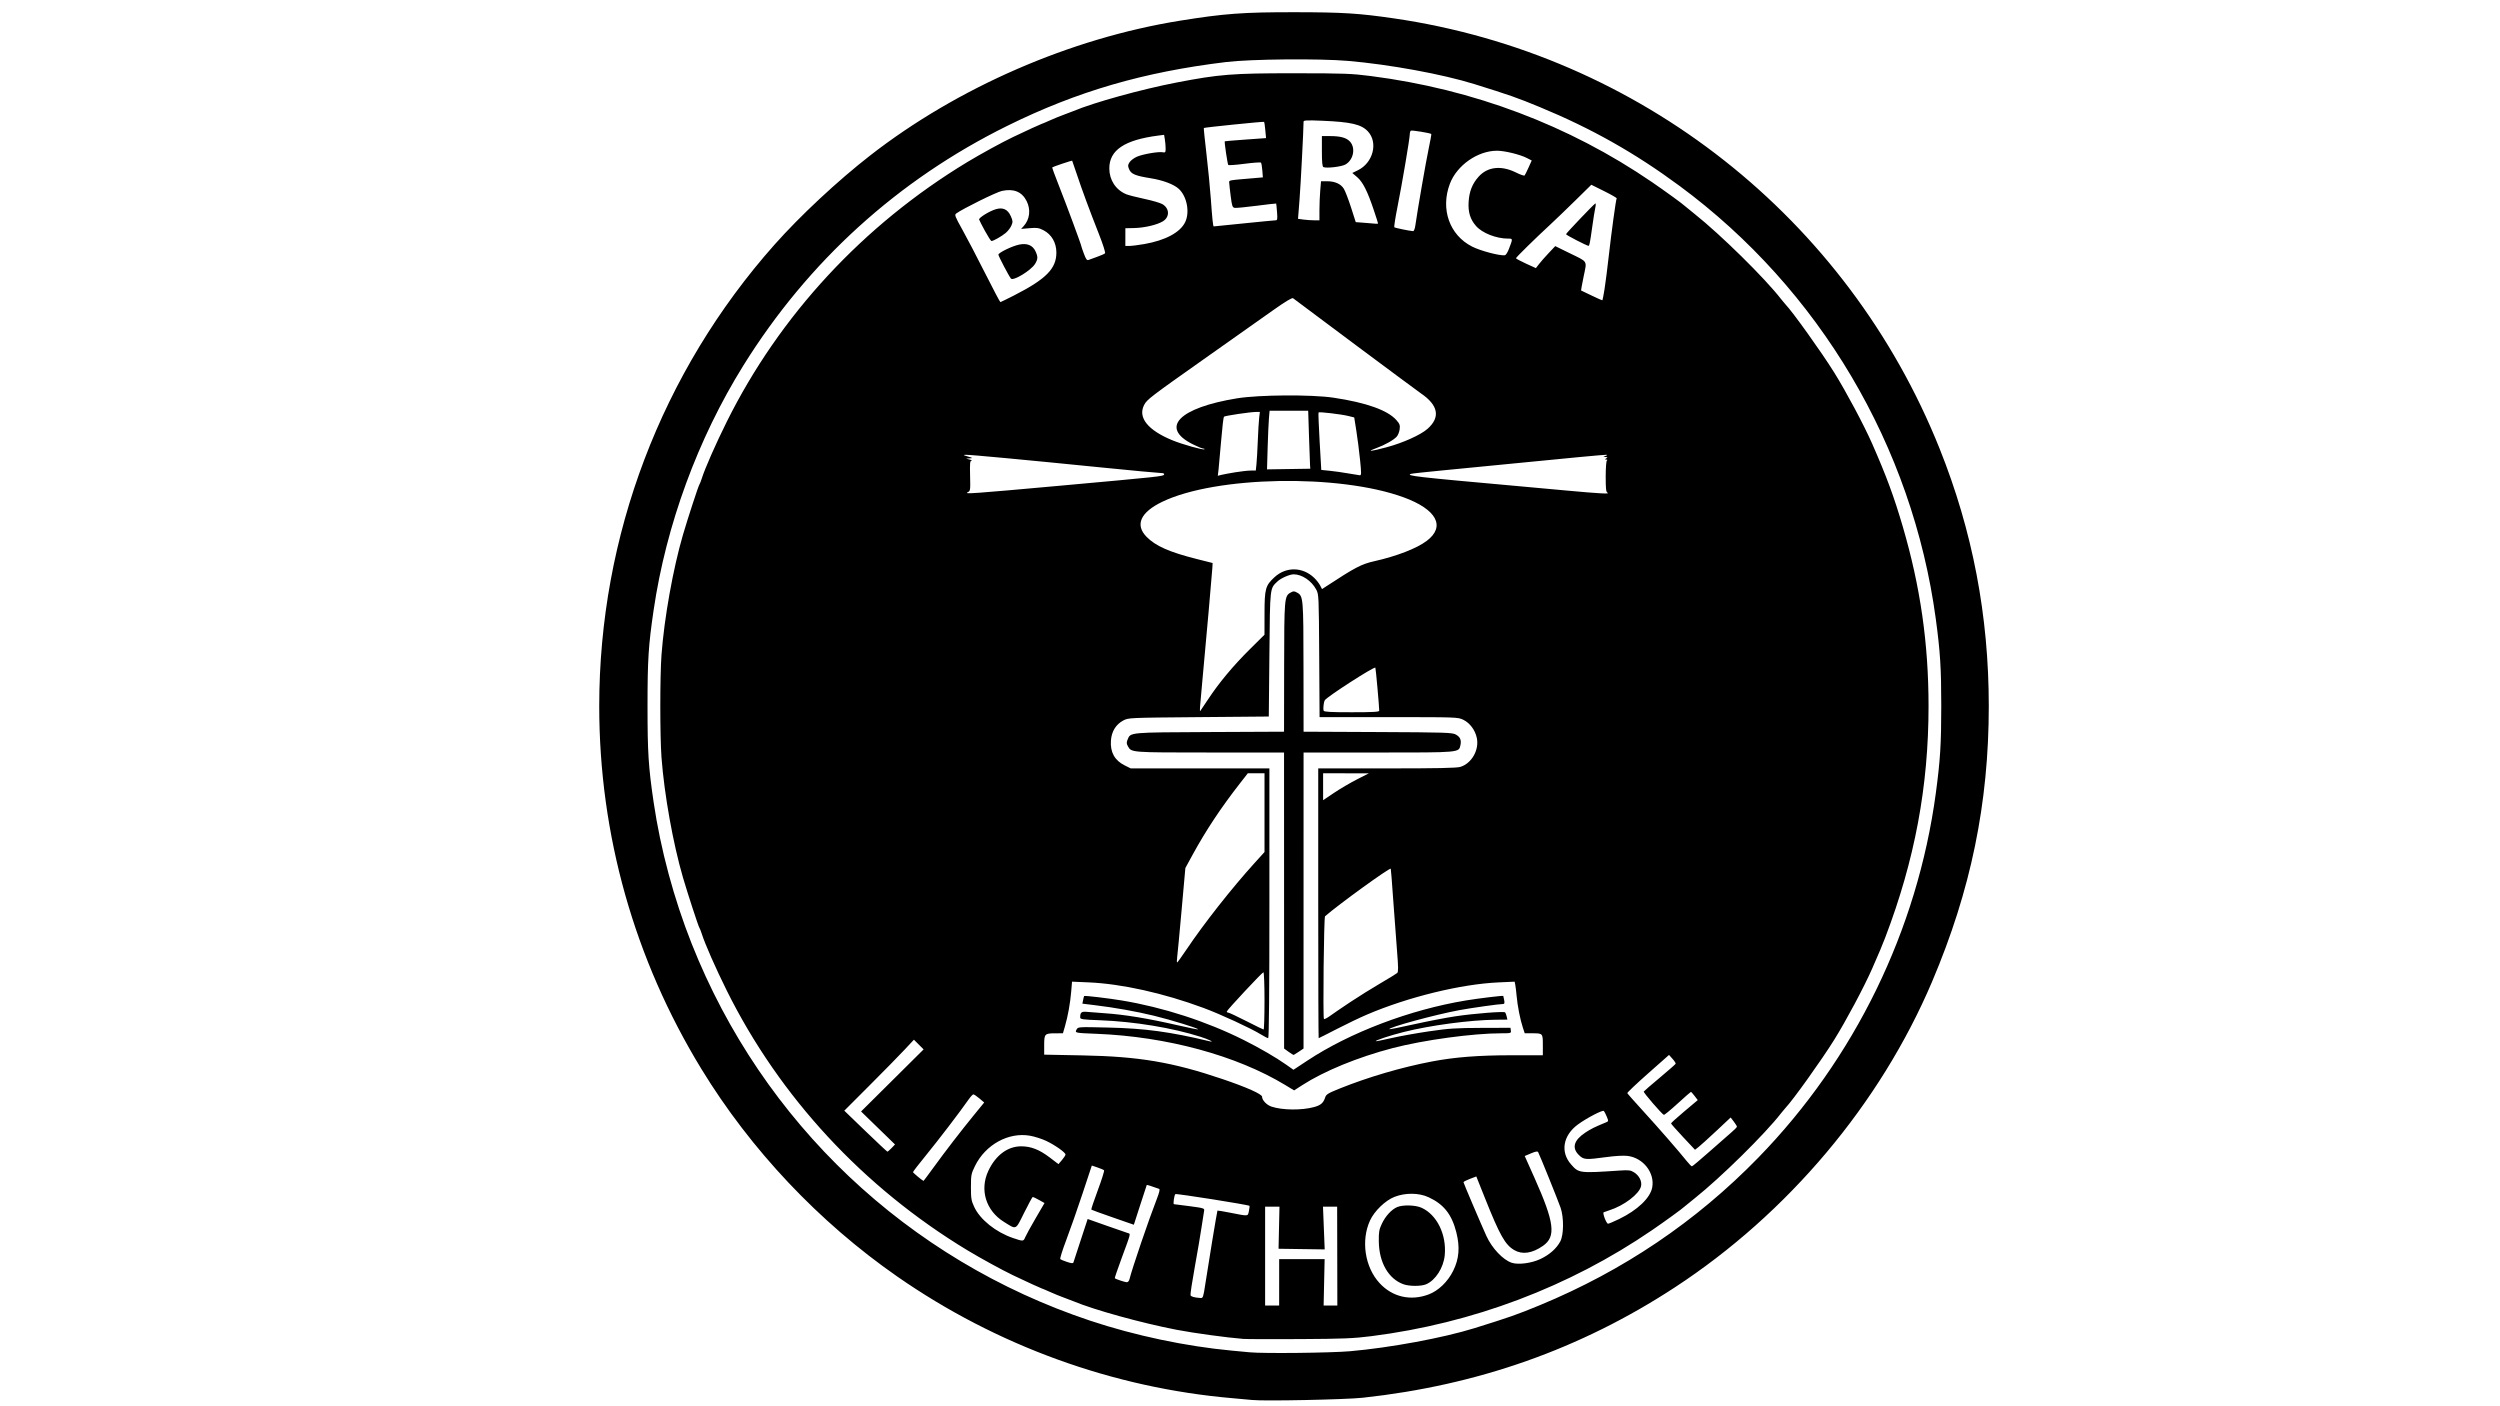 <?xml version="1.0" encoding="UTF-8" standalone="no"?>
<!-- Created with Inkscape (http://www.inkscape.org/) -->

<svg
   version="1.1"
   id="svg2"
   width="2048"
   height="1152"
   viewBox="0 0 2048 1152"
   xmlns="http://www.w3.org/2000/svg"
   xmlns:svg="http://www.w3.org/2000/svg">
  <defs
     id="defs6" />
  <g
     id="g8">
    <path
       style="fill:#000000"
       d="m 1025.892,1146.884 c -1.925,-0.211 -9.125,-0.866 -16,-1.455 -98.005,-8.402 -193.437,-43.035 -275,-99.8 -64.113,-44.621 -119.863,-103.712 -160.291,-169.9 -55,-90.043 -83.709,-191.991 -83.709,-297.256 0,-139.525 50.944,-273.667 143.556,-378 21.174,-23.854 51.786,-52.397 78.444,-73.142 71.604,-55.721 164.038,-95.937 253.645,-110.357 36.605,-5.89 51.729,-7.006 94.355,-6.962 39.039,0.041 52.306,0.868 81,5.051 201.187,29.332 371.507,163.637 447.066,352.532 27.008,67.52 40.257,136.919 40.257,210.877 0,79.57 -14.673,150.882 -46.439,225.694 -42.485,100.057 -118.12,189.92 -210.884,250.556 -76.977,50.316 -161.229,80.097 -255.5,90.315 -14.03,1.521 -81.008,2.887 -90.5,1.847 z m 80,-39.951 c 32.964,-2.879 76.371,-10.925 102,-18.907 28.842,-8.982 34.952,-11.129 53.5,-18.794 68.372,-28.258 128.097,-68.59 179,-120.878 79.008,-81.158 130.265,-186.341 145.406,-298.381 3.63,-26.86 4.486,-40.511 4.486,-71.5 0,-30.989 -0.857,-44.64 -4.486,-71.5 -19.103,-141.361 -95.238,-270.011 -209.906,-354.687 -36.551,-26.991 -72.159,-47.072 -114.5,-64.571 -18.548,-7.666 -24.658,-9.812 -53.5,-18.794 -26.175,-8.152 -69.266,-16.072 -103.5,-19.024 -23.796,-2.052 -79.643,-1.532 -100.018,0.932 -67.601,8.174 -121.949,24.012 -178.982,52.159 -89.822,44.329 -163.287,111.018 -216.45,196.487 -37.288,59.946 -63.215,130.591 -73.467,200.179 -4.272,28.995 -5.02,40.744 -5.02,78.821 0,38.077 0.748,49.825 5.02,78.821 5.668,38.473 16.523,78.837 31.105,115.662 58.083,146.681 176.866,259.073 326.527,308.958 36.399,12.133 78.251,20.985 115.785,24.491 6.325,0.591 13.075,1.226 15,1.411 11.243,1.083 66.282,0.49 82,-0.883 z m -87.5,-10.11 c -13.18,-1.02 -40.562,-4.768 -54.5,-7.459 -28.818,-5.565 -67.718,-16.327 -84.5,-23.377 -1.65,-0.693 -5.25,-2.062 -8,-3.042 -2.75,-0.98 -7.844,-3.062 -11.32,-4.627 -3.476,-1.565 -6.505,-2.845 -6.731,-2.845 -0.402,0 -12.482,-5.552 -23.449,-10.778 -8.763,-4.175 -26.644,-13.964 -37.5,-20.529 C 707.263,972.684 638.734,898.713 595.391,811.521 c -9.08,-18.266 -17.873,-38.235 -20.498,-46.548 -0.694,-2.2 -1.584,-4.45 -1.976,-5 -0.827,-1.16 -9.539,-27.824 -13.395,-41 -8.122,-27.749 -15.385,-68.342 -17.624,-98.5 -1.291,-17.397 -1.291,-66.603 0,-84 2.239,-30.158 9.502,-70.751 17.624,-98.5 3.857,-13.176 12.568,-39.84 13.395,-41 0.392,-0.55 1.281,-2.8 1.976,-5 2.624,-8.313 11.417,-28.282 20.498,-46.548 43.343,-87.192 111.872,-161.163 197,-212.645 10.856,-6.565 28.737,-16.354 37.5,-20.529 10.968,-5.226 23.048,-10.778 23.449,-10.778 0.226,0 3.255,-1.28 6.731,-2.845 3.476,-1.565 8.57,-3.647 11.32,-4.627 2.75,-0.98 6.35,-2.349 8,-3.042 16.782,-7.05 55.682,-17.812 84.5,-23.377 34.868,-6.734 45.837,-7.599 96,-7.574 41.191,0.021 47.157,0.235 63,2.266 84.011,10.767 162.368,40.327 230.5,86.958 10.304,7.052 25.379,17.997 26.5,19.24 0.275,0.305 4.1,3.416 8.5,6.915 21.221,16.872 57.583,52.692 70.639,69.587 1.275,1.65 2.904,3.608 3.619,4.351 5.947,6.176 29.295,38.809 39.842,55.687 9.688,15.504 24.559,43.38 31.187,58.462 11.761,26.764 17.905,43.408 25.1,68 14.42,49.286 21.086,95.76 21.086,147 0,65.754 -11.299,126.129 -35.463,189.5 -2.417,6.34 -4.966,12.401 -10.723,25.5 -6.628,15.082 -21.498,42.958 -31.187,58.462 -10.547,16.878 -33.895,49.511 -39.842,55.687 -0.716,0.743 -2.344,2.701 -3.619,4.351 -13.056,16.895 -49.418,52.715 -70.639,69.587 -4.4,3.498 -8.225,6.61 -8.5,6.915 -1.121,1.243 -16.196,12.188 -26.5,19.24 -67.98,46.526 -146.902,76.334 -230,86.869 -14.589,1.85 -22.885,2.189 -58.5,2.391 -22.825,0.13 -43.75,0.062 -46.5,-0.151 z m 29.5,-46.35 v -19 h 18.62 18.62 l -0.409,19 -0.409,19 h 5.62 5.619 l -0.081,-40.499 -0.081,-40.5 -5.801,-4.8e-4 -5.801,-4.8e-4 0.702,17.523 0.702,17.523 -18.901,-0.273 -18.901,-0.273 0.382,-17.25 0.382,-17.25 -5.882,-2.5e-4 -5.882,-2.4e-4 v 40.499 40.499 l 5.75,9e-4 5.75,9e-4 v -19 z m -60.549,1.75 c 2.347,-15.634 9.71,-60.194 9.998,-60.51 0.13,-0.143 4.695,0.616 10.144,1.685 15.653,3.073 14.675,3.156 15.618,-1.326 0.451,-2.146 0.666,-4.056 0.476,-4.245 -0.898,-0.898 -60.156,-10.274 -60.749,-9.612 -0.97,1.084 -1.948,8.258 -1.125,8.255 0.378,-10e-4 6.193,0.734 12.922,1.634 11.55,1.545 12.21,1.756 11.791,3.753 -0.244,1.164 -1.167,7.066 -2.049,13.116 -0.882,6.05 -3.397,20.857 -5.589,32.904 -2.191,12.047 -3.764,22.477 -3.495,23.178 0.455,1.185 3.072,1.905 8.238,2.269 1.966,0.138 2.261,-0.719 3.82,-11.1 z m 182.937,8.206 c 8.054,-3.013 15.732,-10.397 20.188,-19.413 4.851,-9.816 5.623,-19.365 2.547,-31.529 -3.701,-14.635 -10.275,-22.952 -22.693,-28.709 -7.92,-3.672 -18.977,-3.795 -27.923,-0.313 -7.552,2.94 -16.514,11.596 -20.088,19.402 -7.526,16.439 -4.199,38.21 7.835,51.266 10.478,11.367 25.374,14.817 40.133,9.295 z m -20.478,-8.327 c -12.353,-4.416 -20.07,-17.783 -20.279,-35.129 -0.094,-7.768 0.249,-9.753 2.503,-14.5 3.01,-6.339 7.956,-11.703 12.584,-13.648 4.694,-1.973 14.966,-1.679 19.919,0.57 12.612,5.727 20.555,21.926 19.015,38.777 -0.943,10.313 -7.605,20.712 -15.339,23.943 -4.052,1.693 -13.647,1.686 -18.402,-0.014 z m -224.466,-4.379 c 1.97,-8.199 15.816,-48.829 22.344,-65.563 2.088,-5.353 2.68,-7.945 1.88,-8.233 -5.989,-2.156 -10.005,-3.43 -10.13,-3.214 -0.083,0.143 -2.497,7.535 -5.365,16.426 l -5.214,16.166 -17.204,-5.974 c -9.462,-3.286 -17.401,-6.171 -17.641,-6.412 -0.241,-0.241 2.168,-7.432 5.353,-15.98 3.185,-8.549 5.476,-15.863 5.092,-16.254 -0.384,-0.391 -2.798,-1.423 -5.363,-2.293 l -4.665,-1.581 -7.645,23.081 c -4.205,12.695 -10.195,29.788 -13.312,37.984 -3.117,8.197 -5.308,15.224 -4.87,15.617 0.438,0.393 2.956,1.429 5.595,2.303 3.612,1.196 4.89,1.291 5.171,0.383 0.205,-0.663 2.911,-8.94 6.013,-18.392 l 5.641,-17.186 15.688,5.547 c 8.629,3.051 16.488,5.778 17.466,6.06 2.113,0.609 2.386,-0.44 -5.396,20.69 -3.226,8.759 -5.723,16.068 -5.549,16.242 0.675,0.675 8.252,3.196 9.808,3.262 0.993,0.043 1.902,-1.015 2.302,-2.679 z m 336.4,-16.255 c 7.53,-3.514 13.324,-8.616 16.458,-14.495 2.863,-5.37 3.005,-19.445 0.277,-27.5 -1.826,-5.391 -17.154,-43.371 -18.431,-45.666 -0.468,-0.841 -2.09,-0.556 -5.815,1.022 l -5.167,2.188 7.965,17.817 c 16.374,36.626 17.831,48.152 7.046,55.722 -8.826,6.195 -16.962,7.407 -23.6,3.517 -7.487,-4.388 -11.787,-12.027 -24.043,-42.712 l -7.035,-17.613 -5.25,1.997 c -2.888,1.098 -5.25,2.331 -5.25,2.739 0,0.64 14.191,33.931 18.751,43.99 4.585,10.112 13.69,19.718 20.883,22.033 5.345,1.72 16.003,0.325 23.21,-3.038 z M 839.914,1013.42 c 0.696,-1.679 4.527,-8.643 8.514,-15.475 l 7.249,-12.421 -4.518,-2.525 c -2.485,-1.389 -4.799,-2.494 -5.142,-2.457 -0.343,0.038 -3.499,5.849 -7.014,12.915 -7.268,14.611 -6.055,14.069 -16.664,7.447 -14.713,-9.184 -19.919,-26.273 -12.703,-41.695 5.953,-12.722 15.687,-20.058 26.723,-20.141 8.102,-0.061 15.044,2.64 23.664,9.208 l 7.068,5.385 2.86,-3.344 c 1.573,-1.839 2.879,-3.868 2.901,-4.508 0.058,-1.669 -8.567,-7.762 -15.895,-11.227 -3.444,-1.629 -9.332,-3.51 -13.084,-4.181 -17.64,-3.152 -36.588,7.253 -45.173,24.808 -3.105,6.349 -3.308,7.411 -3.308,17.265 0,9.338 0.301,11.143 2.722,16.309 4.845,10.342 17.673,20.615 31.721,25.404 8.416,2.869 8.579,2.857 10.08,-0.766 z m 486.531,-14.809 c 15.046,-7.313 25.437,-17.237 27.05,-25.837 2.245,-11.968 -7.34,-24.249 -20.177,-25.853 -3.243,-0.405 -10.053,-0.033 -17.204,0.941 -17.329,2.359 -18.79,2.245 -22.823,-1.788 -5.797,-5.797 -3.962,-12.033 5.362,-18.228 4.619,-3.068 7.817,-4.651 16.952,-8.391 2.147,-0.879 2.167,-1.023 0.657,-4.694 -0.857,-2.083 -1.933,-4.182 -2.391,-4.664 -0.967,-1.016 -14.132,5.849 -21.282,11.098 -12.179,8.94 -14.513,22.527 -5.608,32.644 6.393,7.262 6.63,7.292 39.909,5.078 7.401,-0.493 8.914,-0.305 11.701,1.451 4.254,2.68 6.622,7.354 5.747,11.341 -1.406,6.402 -13.948,15.952 -25.948,19.758 -2.2,0.698 -4.308,1.443 -4.683,1.655 -1.095,0.619 2.248,9.351 3.58,9.351 0.665,0 4.785,-1.738 9.156,-3.862 z M 764.523,956.723 c 10.05,-13.84 22.522,-30.033 33.24,-43.156 l 8.499,-10.406 -3.935,-3.329 c -2.164,-1.831 -4.385,-3.326 -4.935,-3.322 -0.55,0.004 -2.323,1.909 -3.941,4.235 -6.814,9.798 -24.657,33.16 -34.727,45.47 -5.958,7.283 -10.814,13.583 -10.792,14 0.03,0.561 7.507,6.806 8.622,7.201 0.089,0.032 3.675,-4.78 7.969,-10.692 z m 636.082,-13.5 c 7.599,-6.737 15.722,-13.868 18.052,-15.846 2.33,-1.978 4.236,-3.96 4.236,-4.406 0,-0.445 -1.153,-2.322 -2.563,-4.169 l -2.563,-3.36 -11.687,10.95 c -6.428,6.022 -13.004,11.974 -14.612,13.226 l -2.925,2.276 -9.81,-10.46 c -5.395,-5.753 -9.817,-10.761 -9.825,-11.129 -0.01,-0.368 4.913,-4.814 10.936,-9.88 l 10.951,-9.212 -2.57,-3.37 c -1.414,-1.853 -2.771,-3.369 -3.016,-3.369 -0.245,0 -5.159,4.307 -10.919,9.571 -5.761,5.264 -10.828,9.426 -11.262,9.25 -1.702,-0.692 -16.932,-18.341 -16.471,-19.087 0.27,-0.436 6.193,-5.562 13.163,-11.389 6.97,-5.827 12.811,-10.953 12.979,-11.391 0.169,-0.437 -0.986,-2.242 -2.566,-4.01 l -2.873,-3.215 -17.233,15.239 c -9.478,8.381 -17.099,15.61 -16.934,16.063 0.165,0.453 5.988,7.044 12.941,14.647 12.433,13.595 29.1,32.722 35.789,41.073 1.872,2.337 3.756,4.25 4.185,4.25 0.429,0 6.998,-5.513 14.597,-12.25 z m -670.249,-2.712 2.838,-2.962 -13.901,-13.515 -13.901,-13.515 25.612,-25.426 25.612,-25.426 -3.972,-3.972 -3.972,-3.972 -7.58,8.124 c -4.169,4.468 -17.001,17.552 -28.515,29.074 l -20.934,20.95 17.374,16.754 c 9.556,9.215 17.627,16.775 17.937,16.8 0.31,0.026 1.84,-1.286 3.401,-2.916 z m 346.11,-33.595 c 5.522,-1.52 7.659,-3.365 9.101,-7.86 0.818,-2.547 2.326,-3.476 11.88,-7.32 23.408,-9.415 50.763,-17.439 75.581,-22.172 18.711,-3.568 38.265,-5.091 65.335,-5.091 h 25.528 v -8.393 c 0,-9.648 0.038,-9.607 -9.001,-9.607 h -5.838 l -1.559,-4.75 c -2.179,-6.639 -4.313,-17.486 -5.066,-25.75 -0.351,-3.85 -0.865,-8.079 -1.143,-9.397 l -0.505,-2.397 -13.194,0.6 c -30.856,1.403 -73.965,11.945 -107.694,26.335 -5.775,2.464 -16.98,7.828 -24.899,11.92 -7.92,4.092 -14.557,7.44 -14.75,7.44 -0.193,0 -0.351,-49.725 -0.351,-110.5 v -110.5 h 56.134 c 41.429,0 57.206,-0.321 60.226,-1.226 9.323,-2.793 15.657,-13.932 13.539,-23.808 -1.382,-6.445 -5.706,-12.21 -11.125,-14.833 -4.338,-2.1 -5.275,-2.133 -61.039,-2.133 h -56.633 l -0.301,-50.25 c -0.297,-49.511 -0.333,-50.31 -2.492,-54.345 -3.809,-7.118 -11.626,-12.376 -18.433,-12.4 -3.235,-0.011 -10.411,3.133 -13.201,5.783 -6.376,6.058 -6.127,3.831 -6.675,59.711 l -0.5,51 -57.5,0.5 c -57.403,0.499 -57.507,0.504 -61.749,2.77 -5.986,3.198 -9.531,8.946 -10.064,16.323 -0.693,9.584 3.01,16.331 11.202,20.414 l 5.003,2.493 h 56.804 56.804 v 110.5 c 0,71.876 -0.344,110.5 -0.985,110.5 -0.542,0 -3.197,-1.361 -5.901,-3.025 -8.388,-5.161 -32.972,-16.519 -47.114,-21.767 -32.565,-12.084 -67.121,-19.768 -94.088,-20.921 l -13.6,-0.582 -0.685,8.208 c -0.786,9.421 -2.717,20.148 -5.111,28.382 l -1.658,5.704 -6.179,0.015 c -8.768,0.022 -9.179,0.456 -9.179,9.697 v 7.788 l 31.5,0.609 c 46.263,0.895 73.659,5.53 114.5,19.371 19.903,6.745 32.5,12.371 32.5,14.515 0,2.839 3.772,6.773 7.766,8.1 8.868,2.945 24.79,3.104 34.808,0.347 z m -23.689,-18.123 c -39.934,-24.142 -96.96,-39.616 -154.386,-41.892 -18,-0.714 -17.957,-0.704 -16.432,-3.554 1.147,-2.144 1.298,-2.153 25.793,-1.579 30.436,0.713 50.603,3.441 83.139,11.244 4.67,1.12 -0.476,-1.454 -7.216,-3.609 -23.107,-7.39 -54.409,-12.552 -82.534,-13.612 -14.65,-0.552 -16.25,-0.787 -16.25,-2.383 0,-4.155 1.025,-4.938 5.854,-4.47 2.555,0.248 8.696,0.724 13.646,1.059 17.144,1.16 35.806,4.235 61.338,10.107 8.436,1.94 15.514,3.352 15.728,3.137 0.71,-0.71 -21.832,-7.667 -36.149,-11.156 -14.609,-3.56 -31.812,-6.624 -48.765,-8.685 l -9.848,-1.197 0.608,-3.041 c 0.335,-1.673 0.716,-3.121 0.848,-3.218 0.621,-0.458 19.544,1.776 30.74,3.629 34.004,5.628 69.572,17.164 100.14,32.478 12.887,6.456 26.231,14.205 34.472,20.017 l 6.112,4.311 11.332,-7.485 c 34.973,-23.101 83.977,-41.699 129.944,-49.318 10.248,-1.699 30.189,-4.112 30.606,-3.705 0.059,0.057 0.385,1.566 0.725,3.354 0.463,2.435 0.261,3.25 -0.805,3.25 -3.284,0 -25.84,3.173 -36.026,5.067 -19.931,3.707 -58.536,14.23 -57.18,15.586 0.209,0.209 9.335,-1.617 20.28,-4.057 10.945,-2.441 26.222,-5.381 33.949,-6.534 15.259,-2.277 39.574,-4.185 40.572,-3.184 0.342,0.342 0.901,1.814 1.243,3.269 l 0.622,2.647 -9.743,0.104 c -20.801,0.223 -53.252,4.554 -75.068,10.018 -11.097,2.78 -23.68,6.929 -22.994,7.583 0.175,0.167 5.898,-0.979 12.716,-2.547 6.819,-1.568 20.768,-4.077 31,-5.576 16.005,-2.345 21.954,-2.736 42.603,-2.801 l 24,-0.076 0.32,2.25 c 0.308,2.171 0.041,2.25 -7.605,2.25 -23.393,0 -63.749,5.488 -89.215,12.132 -28.431,7.418 -56.094,18.758 -74.115,30.385 l -6.614,4.268 -7.386,-4.465 z m 2.89,-27.109 -3.724,-2.711 -0.026,-121.25 -0.025,-121.25 -60.75,-0.015 c -65.111,-0.016 -64.251,0.05 -67.148,-5.112 -1.202,-2.142 -1.24,-3.126 -0.213,-5.606 2.427,-5.86 1.103,-5.742 67.361,-6.047 l 60.75,-0.28 0.076,-52.72 c 0.082,-56.815 0.217,-58.383 5.259,-61.22 2.375,-1.337 2.965,-1.333 5.415,0.034 4.995,2.786 5.133,4.411 5.194,61.187 l 0.056,52.72 60.75,0.28 c 55.504,0.256 61.025,0.43 63.929,2.019 3.65,1.997 4.749,4.534 3.812,8.801 -1.331,6.059 -0.212,5.96 -67.442,5.96 h -61.05 l -0.012,121.25 -0.012,121.25 -3.738,2.5 c -2.056,1.375 -3.963,2.595 -4.238,2.711 -0.275,0.116 -2.176,-1.009 -4.224,-2.5 z m -19.776,-41.711 c 0,-13.224 -0.393,-23.5 -0.898,-23.5 -0.951,0 -29.366,30.419 -29.935,32.046 -0.183,0.525 0.267,0.965 1,0.978 0.733,0.014 7.408,3.131 14.833,6.926 7.425,3.796 13.838,6.935 14.25,6.975 0.412,0.041 0.75,-10.501 0.75,-23.426 z m 70.5,0.786 c 6.6,-4.383 17.625,-11.255 24.5,-15.272 6.875,-4.017 13.051,-7.806 13.724,-8.419 0.964,-0.878 0.928,-4.715 -0.171,-18.105 -0.767,-9.345 -2.175,-28.241 -3.128,-41.991 -0.954,-13.75 -1.853,-25.151 -1.998,-25.335 -0.833,-1.057 -42.655,29.216 -53.858,38.985 -0.942,0.821 -1.814,82.644 -0.897,84.129 0.265,0.428 2.584,-0.752 5.154,-2.623 2.57,-1.871 10.073,-6.987 16.673,-11.37 z M 972.059,777.723 c 14.197,-21.16 37.016,-50.152 55.681,-70.742 l 8.151,-8.992 v -32.258 -32.258 h -6.838 -6.838 l -6.412,8.218 c -15.617,20.015 -27.943,38.604 -38.839,58.568 l -5.913,10.834 -3.071,34.44 c -1.689,18.942 -3.328,36.353 -3.641,38.69 -0.314,2.337 -0.328,4.25 -0.032,4.25 0.296,0 3.785,-4.838 7.751,-10.75 z m 139.502,-139.206 9.83,-5.012 -18.75,-0.016 -18.75,-0.016 v 11.026 11.026 l 8.92,-5.998 c 4.906,-3.299 13.344,-8.253 18.75,-11.01 z m 18.307,-56.294 c -0.076,-4.201 -2.841,-34.947 -3.173,-35.279 -1.046,-1.046 -39.635,23.828 -41.401,26.687 -0.935,1.514 -1.542,7.032 -0.944,8.593 0.364,0.949 5.907,1.25 23.01,1.25 17.37,0 22.526,-0.286 22.509,-1.25 z m -140.245,-9.25 c 8.822,-13.436 20.593,-27.57 34.142,-41 l 12.107,-12 0.031,-17.5 c 0.036,-20.247 0.744,-22.8 8.232,-29.674 9.498,-8.72 23.11,-8.455 32.507,0.633 1.788,1.729 3.951,4.499 4.808,6.155 l 1.557,3.01 3.192,-2.091 c 24.084,-15.776 29.075,-18.388 39.692,-20.778 18.36,-4.132 34.605,-10.425 42.833,-16.592 15.742,-11.798 8.311,-25.816 -18.963,-35.77 -52.847,-19.287 -153.724,-17.418 -197.546,3.66 -17.954,8.636 -22.582,18.895 -12.957,28.725 7.364,7.521 18.694,12.531 41.133,18.189 l 13,3.278 -0.248,4.377 c -0.272,4.811 -5.077,59.005 -8.234,92.877 -2.137,22.926 -2.247,24.565 -1.607,23.917 0.226,-0.229 3.071,-4.467 6.321,-9.417 z M 868.392,397.895 c 82.399,-7.455 84.771,-7.71 85.254,-9.172 0.275,-0.832 -0.702,-1.251 -2.921,-1.254 -1.833,-0.002 -23.583,-2.035 -48.333,-4.518 -63.524,-6.373 -107.494,-10.483 -111,-10.375 -2.662,0.082 -2.492,0.24 1.5,1.396 4.145,1.201 4.264,1.321 1.5,1.52 l -3,0.216 3,0.763 c 1.65,0.42 2.325,0.816 1.5,0.88 -1.264,0.098 -1.452,2.057 -1.195,12.441 0.297,12.006 0.245,12.355 -2,13.494 -3.179,1.613 3.586,1.131 75.695,-5.393 z m 448.5,5.758 c -1.217,-0.552 -1.5,-3.037 -1.5,-13.18 0,-7.177 0.426,-12.813 1,-13.235 0.589,-0.432 0.383,-0.747 -0.5,-0.765 -1.333,-0.027 -1.333,-0.138 0,-1 1.248,-0.806 1.164,-0.984 -0.5,-1.055 l -2,-0.086 2,-0.859 c 1.325,-0.57 1.494,-0.88 0.5,-0.921 -1.835,-0.076 -31.895,2.748 -78.5,7.373 -19.25,1.911 -45.125,4.438 -57.5,5.616 -12.375,1.178 -23.175,2.368 -24,2.643 -4.639,1.547 4.051,2.546 86,9.89 9.625,0.863 28.75,2.605 42.5,3.873 25.927,2.39 35.069,2.87 32.5,1.706 z m -305,-16.748 c 4.675,-0.768 10.38,-1.405 12.678,-1.415 l 4.178,-0.018 0.546,-5.25 c 0.3,-2.888 0.796,-11.55 1.101,-19.25 0.305,-7.7 0.809,-16.137 1.119,-18.75 l 0.565,-4.75 h -3.162 c -4.563,0 -25.391,3.087 -26.263,3.893 -0.406,0.375 -1.419,8.989 -2.251,19.144 -0.833,10.155 -1.798,20.889 -2.146,23.855 l -0.632,5.392 2.883,-0.727 c 1.586,-0.4 6.708,-1.356 11.383,-2.124 z m 102.262,-10.182 c -0.709,-7.013 -2.073,-17.7 -3.03,-23.75 l -1.741,-11 -4.914,-1.214 c -5.712,-1.411 -23.658,-3.537 -24.315,-2.881 -0.246,0.246 0.158,10.942 0.896,23.771 l 1.343,23.324 7,0.705 c 3.85,0.388 10.6,1.345 15,2.128 4.4,0.783 8.687,1.478 9.525,1.545 1.356,0.108 1.382,-1.296 0.236,-12.628 z m -40.97,4.25 c -0.115,-1.65 -0.502,-12.338 -0.86,-23.75 l -0.651,-20.75 h -15.81 -15.81 l -0.541,6.25 c -0.297,3.438 -0.772,14.248 -1.056,24.023 l -0.515,17.773 17.726,-0.273 17.726,-0.273 z m 62.709,-14.572 c 13.274,-3.542 27.809,-10.065 33.434,-15.004 10.851,-9.527 9.024,-19.406 -5.403,-29.207 -3.421,-2.324 -98.528,-73.098 -104.677,-77.895 -0.756,-0.59 -6.374,2.804 -16.5,9.969 -8.444,5.975 -34.029,24.05 -56.853,40.166 -43.455,30.683 -46.302,32.865 -48.589,37.244 -5.368,10.276 2.878,20.672 22.973,28.958 8.194,3.379 25.533,8.259 26.37,7.422 0.319,-0.319 -0.109,-0.58 -0.952,-0.58 -0.843,0 -4.708,-1.589 -8.59,-3.531 -27.168,-13.592 -11.496,-29.843 36.289,-37.629 17.951,-2.925 60.985,-3.208 79,-0.519 26.899,4.015 44.417,10.264 51.554,18.393 2.721,3.099 3.092,4.157 2.641,7.523 -0.289,2.155 -1.351,4.829 -2.359,5.943 -2.569,2.839 -9.526,6.767 -16.724,9.442 -8.598,3.196 -5.113,2.907 8.388,-0.696 z M 830.863,241.943 c 26.149,-13.376 34.517,-21.87 34.525,-35.048 0.005,-8.014 -3.924,-14.836 -10.508,-18.246 -3.895,-2.018 -5.407,-2.245 -11.437,-1.725 l -6.948,0.6 2.073,-2.275 c 5.053,-5.546 5.991,-13.587 2.404,-20.618 -3.871,-7.588 -10.529,-10.299 -20.203,-8.226 -4.574,0.98 -32.035,14.538 -37.418,18.474 -1.544,1.129 -1.095,2.321 4.97,13.168 3.667,6.559 12.056,22.614 18.641,35.676 6.585,13.062 12.224,23.75 12.531,23.75 0.307,0 5.423,-2.488 11.369,-5.53 z m -2.73,-13.75 c -1.799,-2.301 -10.242,-18.423 -10.242,-19.557 0,-1.6 11.02,-6.974 16.877,-8.23 6.518,-1.398 11.119,0.431 13.451,5.345 2.151,4.534 2.103,6.504 -0.256,10.372 -3.302,5.415 -18.026,14.377 -19.83,12.07 z M 806.892,189.209 c -2.475,-4.53 -4.635,-8.746 -4.801,-9.369 -0.384,-1.447 8.364,-6.856 13.651,-8.44 5.838,-1.749 9.833,0.104 12.314,5.712 1.692,3.825 1.746,4.641 0.501,7.62 -0.767,1.835 -2.865,4.573 -4.663,6.087 -3.24,2.726 -10.192,6.668 -11.713,6.641 -0.434,-0.008 -2.815,-3.72 -5.29,-8.25 z m 507.505,47.902 c 0.764,-4.719 2.34,-17.03 3.502,-27.358 2.253,-20.023 5.85,-46.24 6.484,-47.265 0.211,-0.341 -4.375,-2.986 -10.191,-5.879 l -10.574,-5.259 -13.113,12.885 c -7.212,7.087 -16.488,16.002 -20.612,19.812 -12.308,11.369 -28.001,26.773 -28.001,27.484 0,0.365 3.67,2.342 8.155,4.392 l 8.155,3.728 2.567,-3.339 c 1.412,-1.836 4.98,-5.894 7.93,-9.018 l 5.363,-5.68 11.165,5.477 c 16.087,7.891 14.824,5.871 12.102,19.359 -1.274,6.312 -2.231,11.489 -2.126,11.505 0.104,0.015 4.015,1.887 8.69,4.159 4.675,2.272 8.639,4.007 8.808,3.854 0.17,-0.153 0.933,-4.139 1.697,-8.857 z m -22.755,-40.199 c -4.812,-2.453 -8.75,-4.727 -8.75,-5.054 0,-0.733 22.921,-24.768 24.019,-25.186 0.435,-0.166 0.412,1.409 -0.053,3.5 -0.464,2.091 -1.563,8.977 -2.442,15.302 -1.949,14.026 -2.359,16.014 -3.294,15.949 -0.402,-0.028 -4.668,-2.058 -9.481,-4.511 z m -392.777,13.436 c 3.01,-1.056 5.874,-2.322 6.365,-2.812 0.523,-0.523 -1.613,-7.241 -5.16,-16.227 -7.532,-19.084 -13.895,-36.324 -18.209,-49.335 -1.824,-5.5 -3.418,-10.143 -3.543,-10.318 -0.215,-0.301 -15.482,4.812 -16.318,5.464 -0.216,0.169 2.343,7.18 5.687,15.58 5.641,14.17 18.207,48.142 18.207,49.223 0,0.261 0.944,2.998 2.098,6.082 1.659,4.434 2.443,5.466 3.75,4.935 0.909,-0.37 4.115,-1.536 7.125,-2.592 z m 337.016,-5.875 c 3.549,-9.131 3.554,-9 -0.372,-9 -9.735,0 -21.219,-4.505 -26.334,-10.331 -4.807,-5.475 -6.626,-11.434 -6.077,-19.91 0.553,-8.543 3.086,-14.863 8.245,-20.574 7.348,-8.134 18.57,-9.33 30.695,-3.271 3.425,1.712 6.532,2.768 6.905,2.349 0.373,-0.42 1.84,-3.354 3.261,-6.52 l 2.583,-5.756 -4.029,-2.055 c -5.649,-2.882 -18.206,-5.932 -24.421,-5.932 -15.796,0 -32.845,11.934 -38.575,27 -7.892,20.752 -0.361,42.101 18.172,51.516 6.826,3.468 22.354,7.593 26.827,7.127 0.753,-0.079 2.157,-2.168 3.119,-4.643 z m -298.702,-4.491 c 17.504,-3.053 29.601,-9.514 33.713,-18.009 3.916,-8.089 1.465,-21.018 -5.155,-27.193 -4.029,-3.758 -12.947,-7.134 -23.153,-8.764 -12.528,-2.001 -15.999,-3.46 -17.638,-7.415 -1.113,-2.686 -1.056,-3.476 0.412,-5.717 0.937,-1.43 3.603,-3.44 5.924,-4.467 4.819,-2.132 17.668,-4.359 21.224,-3.679 2.16,0.413 2.385,0.114 2.375,-3.155 -0.006,-1.986 -0.291,-5.303 -0.632,-7.371 l -0.621,-3.76 -4.618,0.59 c -27.738,3.545 -40.26,11.92 -40.26,26.926 0,9.495 5.274,17.557 13.832,21.143 1.754,0.735 8.426,2.446 14.827,3.801 6.401,1.356 13.064,3.298 14.806,4.315 5.942,3.471 6.159,10.557 0.43,14.078 -4.709,2.895 -15.151,5.347 -23.493,5.518 l -7.241,0.148 -0.009,7.25 -0.009,7.25 h 3.369 c 1.853,0 7.216,-0.671 11.918,-1.491 z m 222.262,-15.259 c 1.784,-12.613 8.654,-52.202 10.889,-62.755 1.383,-6.531 2.366,-12.023 2.185,-12.205 -0.771,-0.771 -15.891,-3.242 -16.717,-2.732 -0.498,0.308 -0.906,1.633 -0.906,2.945 0,3.374 -6.376,41.007 -10.127,59.774 -1.734,8.677 -2.866,16.064 -2.514,16.415 0.541,0.541 11.581,2.842 15.33,3.196 0.685,0.065 1.474,-1.901 1.861,-4.638 z m -140.472,-1.744 c 13.432,-1.372 25.159,-2.497 26.058,-2.5 1.402,-0.005 1.561,-0.966 1.118,-6.756 -0.284,-3.712 -0.599,-6.854 -0.699,-6.981 -0.1,-0.127 -7.272,0.688 -15.938,1.81 -8.666,1.123 -16.737,1.902 -17.936,1.731 -1.951,-0.278 -2.302,-1.253 -3.344,-9.31 -0.64,-4.95 -1.203,-9.967 -1.25,-11.149 -0.093,-2.322 -1.71,-2.015 20.739,-3.935 l 6.825,-0.584 -0.438,-5.666 c -0.241,-3.116 -0.744,-6 -1.117,-6.407 -0.373,-0.408 -6.393,0.009 -13.377,0.927 -6.984,0.918 -13.013,1.353 -13.399,0.968 -0.618,-0.618 -3.326,-18.811 -2.884,-19.376 0.096,-0.122 7.744,-0.762 16.997,-1.422 l 16.823,-1.201 -0.604,-6.47 c -0.332,-3.558 -0.767,-6.632 -0.965,-6.831 -0.406,-0.406 -48.896,4.521 -49.395,5.02 -0.176,0.176 0.789,9.726 2.144,21.223 1.355,11.497 2.971,28.103 3.591,36.903 1.121,15.919 1.807,22.5 2.345,22.5 0.155,0 11.272,-1.122 24.705,-2.494 z m 109.923,0.009 c 0,-0.267 -1.601,-5.271 -3.559,-11.121 -5.111,-15.275 -8.915,-22.787 -13.55,-26.754 l -3.989,-3.414 4.504,-2.181 c 12.544,-6.072 16.851,-22.673 8.276,-31.892 -5.356,-5.758 -13.82,-7.728 -37.433,-8.709 -12.423,-0.516 -15.251,-0.385 -15.253,0.711 -0.016,6.614 -2.351,51.654 -3.317,63.99 l -1.226,15.645 4.413,0.605 c 2.427,0.333 6.375,0.605 8.773,0.605 h 4.36 v -8.349 c 0,-4.592 0.291,-11.792 0.647,-16 l 0.647,-7.651 h 4.885 c 6.512,0 11.333,2.159 13.82,6.19 1.124,1.821 3.775,8.71 5.891,15.31 l 3.849,12 7.38,0.57 c 4.059,0.313 8.168,0.651 9.13,0.75 0.963,0.099 1.75,-0.038 1.75,-0.305 z m -44.75,-46.112 c -0.902,-0.411 -1.25,-4.023 -1.25,-12.986 v -12.417 l 6.75,0.006 c 8.458,0.007 13.262,1.314 16.156,4.395 4.911,5.228 3.045,15.04 -3.588,18.868 -3.163,1.826 -15.536,3.287 -18.068,2.134 z"
       id="path217" />
  </g>
</svg>
